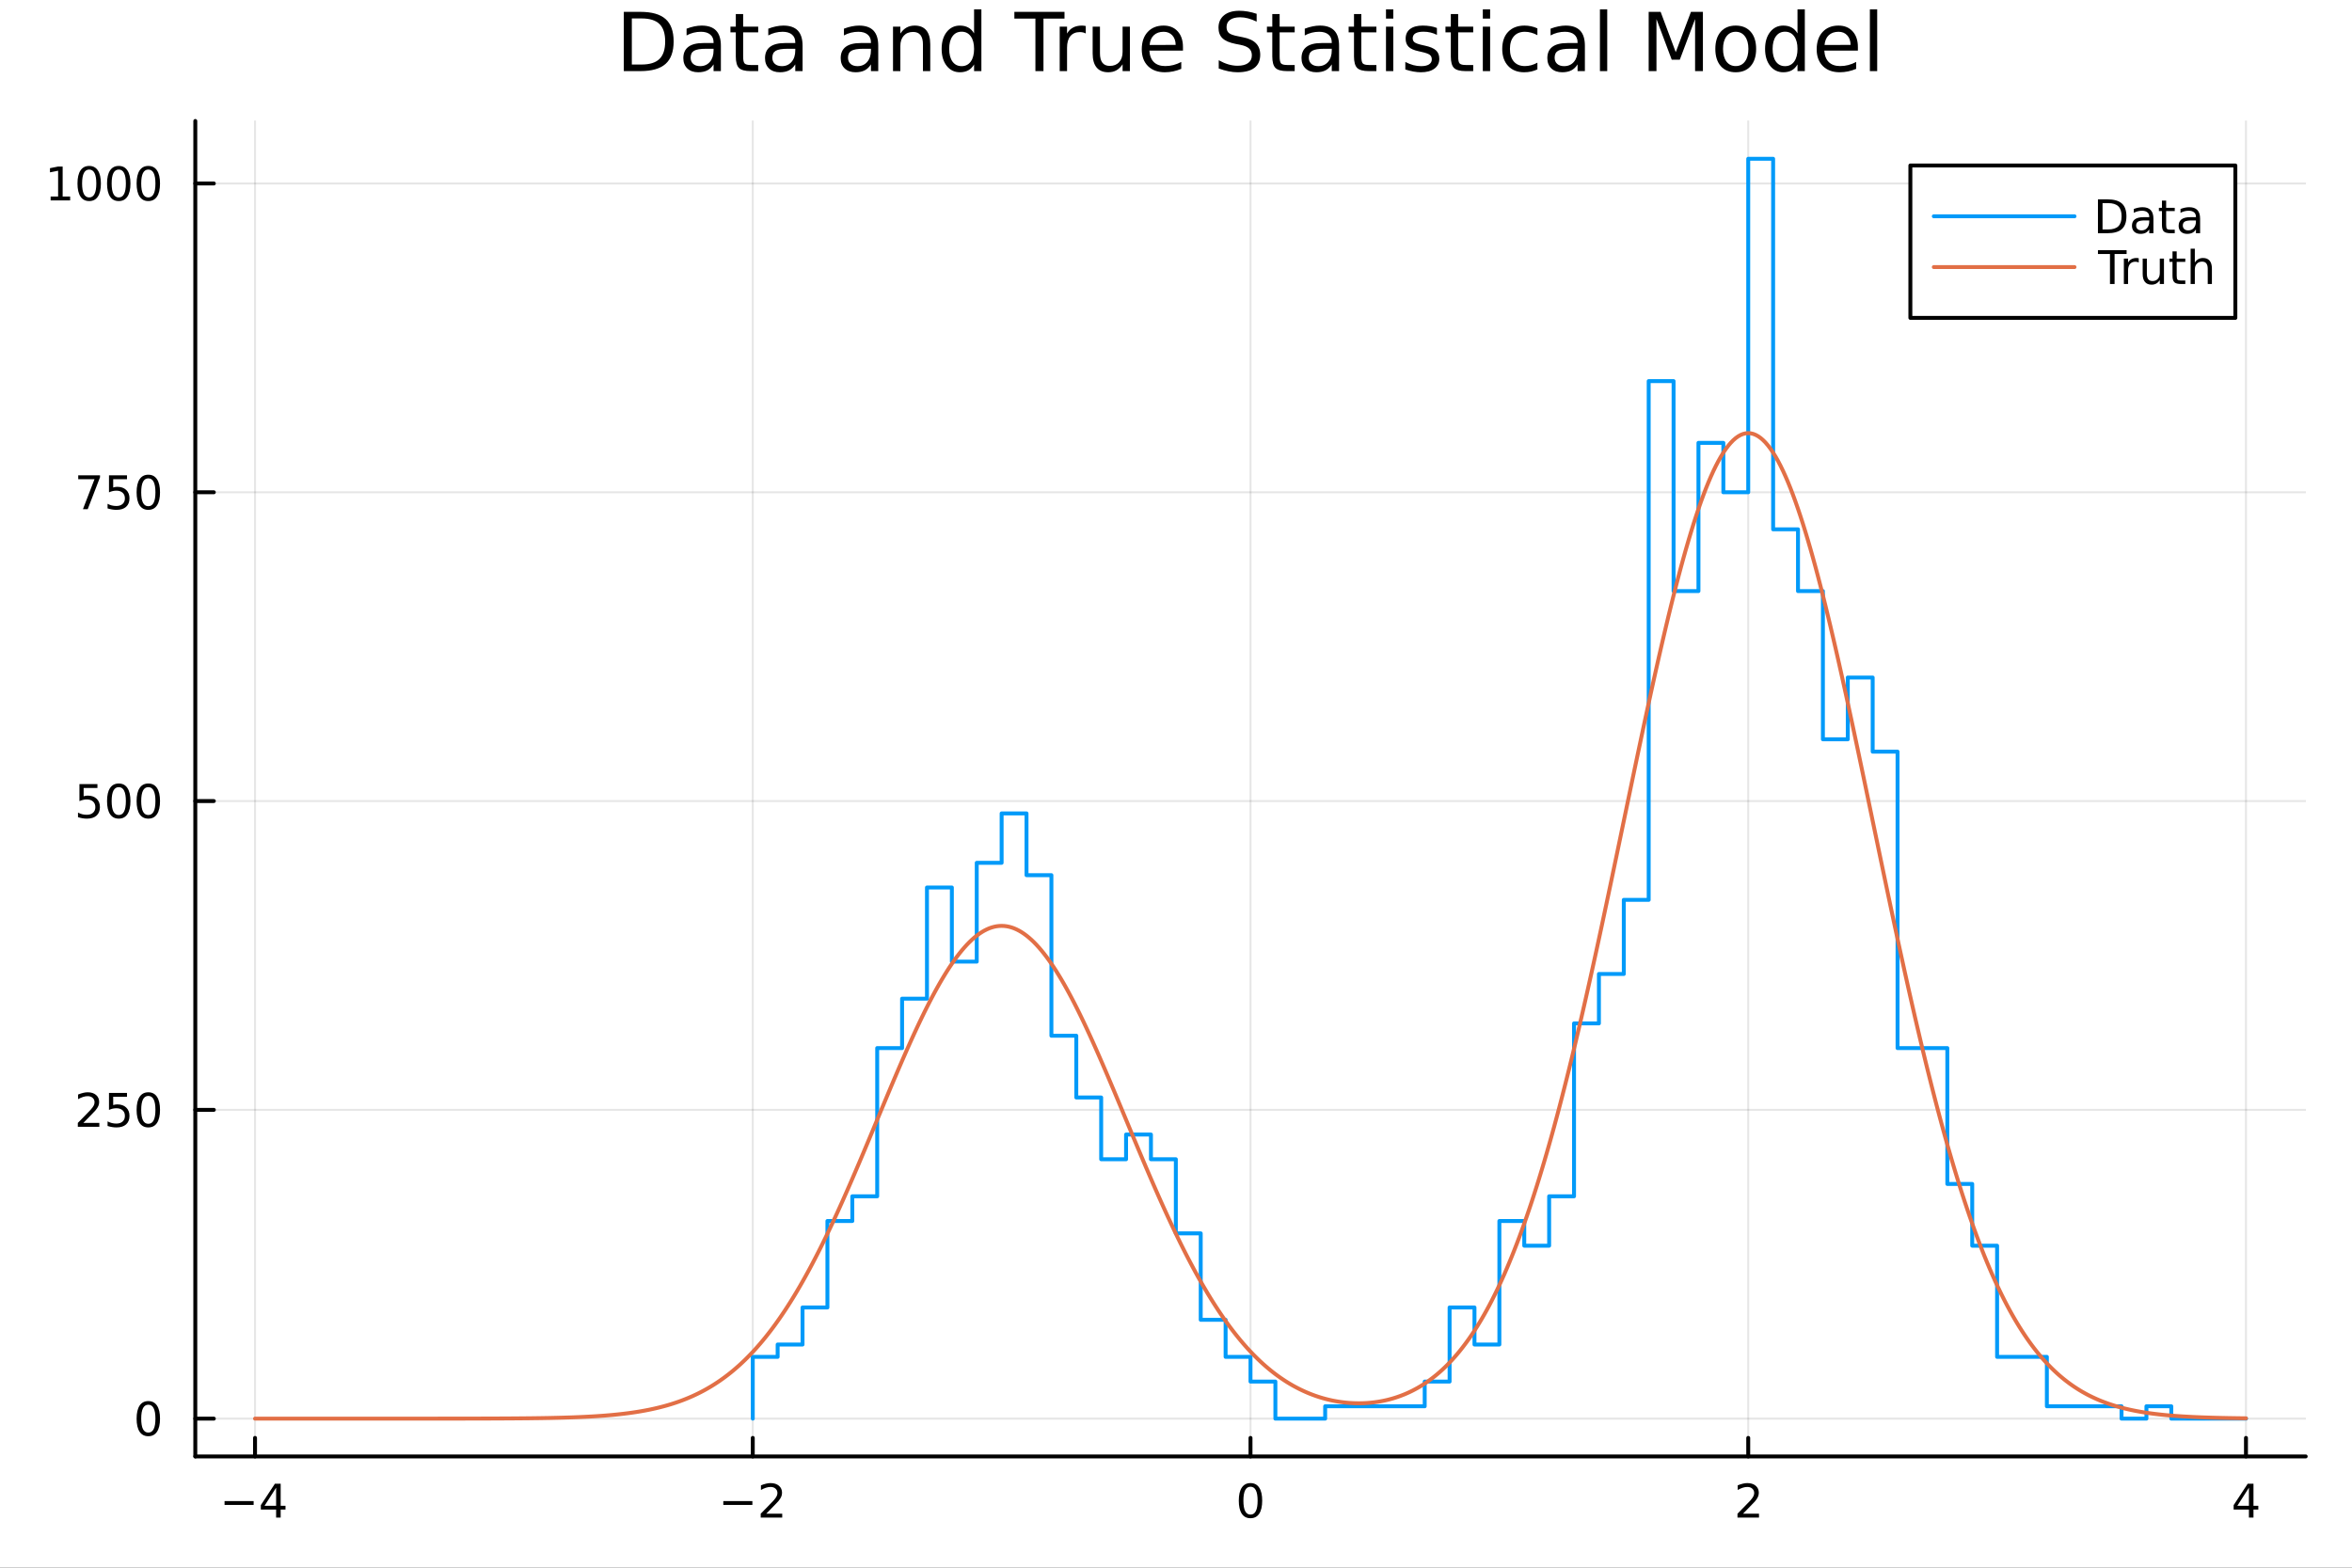 <?xml version="1.0" encoding="utf-8"?>
<svg xmlns="http://www.w3.org/2000/svg" xmlns:xlink="http://www.w3.org/1999/xlink" width="600" height="400" viewBox="0 0 2400 1600">
<rect x="0" y="0" width="2400" height="1600" fill="#333333" stroke="none"/>
<defs>
  <clipPath id="clip700">
    <rect x="0" y="0" width="2400" height="1600"/>
  </clipPath>
</defs>
<path clip-path="url(#clip700)" d="M0 1600 L2400 1600 L2400 0 L0 0  Z" fill="#ffffff" fill-rule="evenodd" fill-opacity="1"/>
<defs>
  <clipPath id="clip701">
    <rect x="480" y="0" width="1681" height="1600"/>
  </clipPath>
</defs>
<path clip-path="url(#clip700)" d="M199.283 1486.45 L2352.76 1486.45 L2352.76 123.472 L199.283 123.472  Z" fill="#ffffff" fill-rule="evenodd" fill-opacity="1"/>
<defs>
  <clipPath id="clip702">
    <rect x="199" y="123" width="2154" height="1364"/>
  </clipPath>
</defs>
<polyline clip-path="url(#clip702)" style="stroke:#000000; stroke-linecap:round; stroke-linejoin:round; stroke-width:2; stroke-opacity:0.1; fill:none" points="260.231,1486.45 260.231,123.472 "/>
<polyline clip-path="url(#clip702)" style="stroke:#000000; stroke-linecap:round; stroke-linejoin:round; stroke-width:2; stroke-opacity:0.1; fill:none" points="768.125,1486.45 768.125,123.472 "/>
<polyline clip-path="url(#clip702)" style="stroke:#000000; stroke-linecap:round; stroke-linejoin:round; stroke-width:2; stroke-opacity:0.1; fill:none" points="1276.02,1486.45 1276.02,123.472 "/>
<polyline clip-path="url(#clip702)" style="stroke:#000000; stroke-linecap:round; stroke-linejoin:round; stroke-width:2; stroke-opacity:0.1; fill:none" points="1783.91,1486.45 1783.91,123.472 "/>
<polyline clip-path="url(#clip702)" style="stroke:#000000; stroke-linecap:round; stroke-linejoin:round; stroke-width:2; stroke-opacity:0.1; fill:none" points="2291.81,1486.45 2291.81,123.472 "/>
<polyline clip-path="url(#clip700)" style="stroke:#000000; stroke-linecap:round; stroke-linejoin:round; stroke-width:4; stroke-opacity:1; fill:none" points="199.283,1486.45 2352.76,1486.45 "/>
<polyline clip-path="url(#clip700)" style="stroke:#000000; stroke-linecap:round; stroke-linejoin:round; stroke-width:4; stroke-opacity:1; fill:none" points="260.231,1486.45 260.231,1467.55 "/>
<polyline clip-path="url(#clip700)" style="stroke:#000000; stroke-linecap:round; stroke-linejoin:round; stroke-width:4; stroke-opacity:1; fill:none" points="768.125,1486.45 768.125,1467.55 "/>
<polyline clip-path="url(#clip700)" style="stroke:#000000; stroke-linecap:round; stroke-linejoin:round; stroke-width:4; stroke-opacity:1; fill:none" points="1276.02,1486.45 1276.02,1467.55 "/>
<polyline clip-path="url(#clip700)" style="stroke:#000000; stroke-linecap:round; stroke-linejoin:round; stroke-width:4; stroke-opacity:1; fill:none" points="1783.91,1486.45 1783.91,1467.55 "/>
<polyline clip-path="url(#clip700)" style="stroke:#000000; stroke-linecap:round; stroke-linejoin:round; stroke-width:4; stroke-opacity:1; fill:none" points="2291.81,1486.45 2291.81,1467.55 "/>
<path clip-path="url(#clip700)" d="M229.131 1532.02 L258.807 1532.02 L258.807 1535.95 L229.131 1535.95 L229.131 1532.02 Z" fill="#000000" fill-rule="nonzero" fill-opacity="1" /><path clip-path="url(#clip700)" d="M281.747 1518.36 L269.941 1536.81 L281.747 1536.81 L281.747 1518.36 M280.52 1514.29 L286.399 1514.29 L286.399 1536.81 L291.33 1536.81 L291.33 1540.7 L286.399 1540.7 L286.399 1548.85 L281.747 1548.85 L281.747 1540.7 L266.145 1540.7 L266.145 1536.19 L280.52 1514.29 Z" fill="#000000" fill-rule="nonzero" fill-opacity="1" /><path clip-path="url(#clip700)" d="M738.067 1532.02 L767.743 1532.02 L767.743 1535.95 L738.067 1535.95 L738.067 1532.02 Z" fill="#000000" fill-rule="nonzero" fill-opacity="1" /><path clip-path="url(#clip700)" d="M781.863 1544.91 L798.183 1544.91 L798.183 1548.85 L776.238 1548.85 L776.238 1544.91 Q778.9 1542.16 783.484 1537.53 Q788.09 1532.88 789.271 1531.53 Q791.516 1529.01 792.396 1527.27 Q793.299 1525.51 793.299 1523.82 Q793.299 1521.07 791.354 1519.33 Q789.433 1517.6 786.331 1517.6 Q784.132 1517.6 781.678 1518.36 Q779.248 1519.13 776.47 1520.68 L776.47 1515.95 Q779.294 1514.82 781.748 1514.24 Q784.201 1513.66 786.238 1513.66 Q791.609 1513.66 794.803 1516.35 Q797.998 1519.03 797.998 1523.52 Q797.998 1525.65 797.187 1527.57 Q796.4 1529.47 794.294 1532.07 Q793.715 1532.74 790.613 1535.95 Q787.512 1539.15 781.863 1544.91 Z" fill="#000000" fill-rule="nonzero" fill-opacity="1" /><path clip-path="url(#clip700)" d="M1276.02 1517.37 Q1272.41 1517.37 1270.58 1520.93 Q1268.77 1524.47 1268.77 1531.6 Q1268.77 1538.71 1270.58 1542.27 Q1272.41 1545.82 1276.02 1545.82 Q1279.65 1545.82 1281.46 1542.27 Q1283.29 1538.71 1283.29 1531.6 Q1283.29 1524.47 1281.46 1520.93 Q1279.65 1517.37 1276.02 1517.37 M1276.02 1513.66 Q1281.83 1513.66 1284.89 1518.27 Q1287.96 1522.85 1287.96 1531.6 Q1287.96 1540.33 1284.89 1544.94 Q1281.83 1549.52 1276.02 1549.52 Q1270.21 1549.52 1267.13 1544.94 Q1264.08 1540.33 1264.08 1531.6 Q1264.08 1522.85 1267.13 1518.27 Q1270.21 1513.66 1276.02 1513.66 Z" fill="#000000" fill-rule="nonzero" fill-opacity="1" /><path clip-path="url(#clip700)" d="M1778.57 1544.91 L1794.89 1544.91 L1794.89 1548.85 L1772.94 1548.85 L1772.94 1544.91 Q1775.6 1542.16 1780.19 1537.53 Q1784.79 1532.88 1785.97 1531.53 Q1788.22 1529.01 1789.1 1527.27 Q1790 1525.51 1790 1523.82 Q1790 1521.07 1788.06 1519.33 Q1786.14 1517.6 1783.03 1517.6 Q1780.84 1517.6 1778.38 1518.36 Q1775.95 1519.13 1773.17 1520.68 L1773.17 1515.95 Q1776 1514.82 1778.45 1514.24 Q1780.9 1513.66 1782.94 1513.66 Q1788.31 1513.66 1791.51 1516.35 Q1794.7 1519.03 1794.7 1523.52 Q1794.7 1525.65 1793.89 1527.57 Q1793.1 1529.47 1791 1532.07 Q1790.42 1532.74 1787.32 1535.95 Q1784.21 1539.15 1778.57 1544.91 Z" fill="#000000" fill-rule="nonzero" fill-opacity="1" /><path clip-path="url(#clip700)" d="M2294.82 1518.36 L2283.01 1536.81 L2294.82 1536.81 L2294.82 1518.36 M2293.59 1514.29 L2299.47 1514.29 L2299.47 1536.81 L2304.4 1536.81 L2304.4 1540.7 L2299.47 1540.7 L2299.47 1548.85 L2294.82 1548.85 L2294.82 1540.7 L2279.22 1540.7 L2279.22 1536.19 L2293.59 1514.29 Z" fill="#000000" fill-rule="nonzero" fill-opacity="1" /><polyline clip-path="url(#clip702)" style="stroke:#000000; stroke-linecap:round; stroke-linejoin:round; stroke-width:2; stroke-opacity:0.1; fill:none" points="199.283,1447.87 2352.76,1447.87 "/>
<polyline clip-path="url(#clip702)" style="stroke:#000000; stroke-linecap:round; stroke-linejoin:round; stroke-width:2; stroke-opacity:0.1; fill:none" points="199.283,1132.72 2352.76,1132.72 "/>
<polyline clip-path="url(#clip702)" style="stroke:#000000; stroke-linecap:round; stroke-linejoin:round; stroke-width:2; stroke-opacity:0.1; fill:none" points="199.283,817.566 2352.76,817.566 "/>
<polyline clip-path="url(#clip702)" style="stroke:#000000; stroke-linecap:round; stroke-linejoin:round; stroke-width:2; stroke-opacity:0.1; fill:none" points="199.283,502.413 2352.76,502.413 "/>
<polyline clip-path="url(#clip702)" style="stroke:#000000; stroke-linecap:round; stroke-linejoin:round; stroke-width:2; stroke-opacity:0.1; fill:none" points="199.283,187.259 2352.76,187.259 "/>
<polyline clip-path="url(#clip700)" style="stroke:#000000; stroke-linecap:round; stroke-linejoin:round; stroke-width:4; stroke-opacity:1; fill:none" points="199.283,1486.45 199.283,123.472 "/>
<polyline clip-path="url(#clip700)" style="stroke:#000000; stroke-linecap:round; stroke-linejoin:round; stroke-width:4; stroke-opacity:1; fill:none" points="199.283,1447.87 218.181,1447.87 "/>
<polyline clip-path="url(#clip700)" style="stroke:#000000; stroke-linecap:round; stroke-linejoin:round; stroke-width:4; stroke-opacity:1; fill:none" points="199.283,1132.72 218.181,1132.72 "/>
<polyline clip-path="url(#clip700)" style="stroke:#000000; stroke-linecap:round; stroke-linejoin:round; stroke-width:4; stroke-opacity:1; fill:none" points="199.283,817.566 218.181,817.566 "/>
<polyline clip-path="url(#clip700)" style="stroke:#000000; stroke-linecap:round; stroke-linejoin:round; stroke-width:4; stroke-opacity:1; fill:none" points="199.283,502.413 218.181,502.413 "/>
<polyline clip-path="url(#clip700)" style="stroke:#000000; stroke-linecap:round; stroke-linejoin:round; stroke-width:4; stroke-opacity:1; fill:none" points="199.283,187.259 218.181,187.259 "/>
<path clip-path="url(#clip700)" d="M151.339 1433.67 Q147.728 1433.67 145.899 1437.24 Q144.093 1440.78 144.093 1447.91 Q144.093 1455.01 145.899 1458.58 Q147.728 1462.12 151.339 1462.12 Q154.973 1462.12 156.779 1458.58 Q158.607 1455.01 158.607 1447.91 Q158.607 1440.78 156.779 1437.24 Q154.973 1433.67 151.339 1433.67 M151.339 1429.97 Q157.149 1429.97 160.205 1434.57 Q163.283 1439.16 163.283 1447.91 Q163.283 1456.63 160.205 1461.24 Q157.149 1465.82 151.339 1465.82 Q145.529 1465.82 142.45 1461.24 Q139.394 1456.63 139.394 1447.91 Q139.394 1439.16 142.45 1434.57 Q145.529 1429.97 151.339 1429.97 Z" fill="#000000" fill-rule="nonzero" fill-opacity="1" /><path clip-path="url(#clip700)" d="M85.043 1146.06 L101.362 1146.06 L101.362 1150 L79.418 1150 L79.418 1146.06 Q82.08 1143.31 86.663 1138.68 Q91.27 1134.03 92.45 1132.68 Q94.696 1130.16 95.575 1128.43 Q96.478 1126.67 96.478 1124.98 Q96.478 1122.22 94.534 1120.49 Q92.612 1118.75 89.51 1118.75 Q87.311 1118.75 84.858 1119.51 Q82.427 1120.28 79.649 1121.83 L79.649 1117.11 Q82.473 1115.97 84.927 1115.39 Q87.381 1114.81 89.418 1114.81 Q94.788 1114.81 97.983 1117.5 Q101.177 1120.18 101.177 1124.68 Q101.177 1126.81 100.367 1128.73 Q99.58 1130.62 97.473 1133.22 Q96.895 1133.89 93.793 1137.11 Q90.691 1140.3 85.043 1146.06 Z" fill="#000000" fill-rule="nonzero" fill-opacity="1" /><path clip-path="url(#clip700)" d="M111.223 1115.44 L129.58 1115.44 L129.58 1119.37 L115.506 1119.37 L115.506 1127.85 Q116.524 1127.5 117.543 1127.34 Q118.561 1127.15 119.58 1127.15 Q125.367 1127.15 128.746 1130.32 Q132.126 1133.5 132.126 1138.91 Q132.126 1144.49 128.654 1147.59 Q125.182 1150.67 118.862 1150.67 Q116.686 1150.67 114.418 1150.3 Q112.172 1149.93 109.765 1149.19 L109.765 1144.49 Q111.848 1145.62 114.07 1146.18 Q116.293 1146.74 118.77 1146.74 Q122.774 1146.74 125.112 1144.63 Q127.45 1142.52 127.45 1138.91 Q127.45 1135.3 125.112 1133.19 Q122.774 1131.09 118.77 1131.09 Q116.895 1131.09 115.02 1131.5 Q113.168 1131.92 111.223 1132.8 L111.223 1115.44 Z" fill="#000000" fill-rule="nonzero" fill-opacity="1" /><path clip-path="url(#clip700)" d="M151.339 1118.52 Q147.728 1118.52 145.899 1122.08 Q144.093 1125.62 144.093 1132.75 Q144.093 1139.86 145.899 1143.43 Q147.728 1146.97 151.339 1146.97 Q154.973 1146.97 156.779 1143.43 Q158.607 1139.86 158.607 1132.75 Q158.607 1125.62 156.779 1122.08 Q154.973 1118.52 151.339 1118.52 M151.339 1114.81 Q157.149 1114.81 160.205 1119.42 Q163.283 1124 163.283 1132.75 Q163.283 1141.48 160.205 1146.09 Q157.149 1150.67 151.339 1150.67 Q145.529 1150.67 142.45 1146.09 Q139.394 1141.48 139.394 1132.75 Q139.394 1124 142.45 1119.42 Q145.529 1114.81 151.339 1114.81 Z" fill="#000000" fill-rule="nonzero" fill-opacity="1" /><path clip-path="url(#clip700)" d="M81.061 800.286 L99.418 800.286 L99.418 804.221 L85.344 804.221 L85.344 812.693 Q86.362 812.346 87.381 812.184 Q88.399 811.999 89.418 811.999 Q95.205 811.999 98.585 815.17 Q101.964 818.342 101.964 823.758 Q101.964 829.337 98.492 832.439 Q95.02 835.517 88.7 835.517 Q86.524 835.517 84.256 835.147 Q82.01 834.777 79.603 834.036 L79.603 829.337 Q81.686 830.471 83.909 831.027 Q86.131 831.582 88.608 831.582 Q92.612 831.582 94.95 829.476 Q97.288 827.369 97.288 823.758 Q97.288 820.147 94.95 818.041 Q92.612 815.934 88.608 815.934 Q86.733 815.934 84.858 816.351 Q83.006 816.768 81.061 817.647 L81.061 800.286 Z" fill="#000000" fill-rule="nonzero" fill-opacity="1" /><path clip-path="url(#clip700)" d="M121.177 803.365 Q117.566 803.365 115.737 806.93 Q113.932 810.471 113.932 817.601 Q113.932 824.707 115.737 828.272 Q117.566 831.814 121.177 831.814 Q124.811 831.814 126.617 828.272 Q128.445 824.707 128.445 817.601 Q128.445 810.471 126.617 806.93 Q124.811 803.365 121.177 803.365 M121.177 799.661 Q126.987 799.661 130.043 804.268 Q133.121 808.851 133.121 817.601 Q133.121 826.328 130.043 830.934 Q126.987 835.517 121.177 835.517 Q115.367 835.517 112.288 830.934 Q109.233 826.328 109.233 817.601 Q109.233 808.851 112.288 804.268 Q115.367 799.661 121.177 799.661 Z" fill="#000000" fill-rule="nonzero" fill-opacity="1" /><path clip-path="url(#clip700)" d="M151.339 803.365 Q147.728 803.365 145.899 806.93 Q144.093 810.471 144.093 817.601 Q144.093 824.707 145.899 828.272 Q147.728 831.814 151.339 831.814 Q154.973 831.814 156.779 828.272 Q158.607 824.707 158.607 817.601 Q158.607 810.471 156.779 806.93 Q154.973 803.365 151.339 803.365 M151.339 799.661 Q157.149 799.661 160.205 804.268 Q163.283 808.851 163.283 817.601 Q163.283 826.328 160.205 830.934 Q157.149 835.517 151.339 835.517 Q145.529 835.517 142.45 830.934 Q139.394 826.328 139.394 817.601 Q139.394 808.851 142.45 804.268 Q145.529 799.661 151.339 799.661 Z" fill="#000000" fill-rule="nonzero" fill-opacity="1" /><path clip-path="url(#clip700)" d="M79.835 485.133 L102.057 485.133 L102.057 487.123 L89.51 519.693 L84.626 519.693 L96.432 489.068 L79.835 489.068 L79.835 485.133 Z" fill="#000000" fill-rule="nonzero" fill-opacity="1" /><path clip-path="url(#clip700)" d="M111.223 485.133 L129.58 485.133 L129.58 489.068 L115.506 489.068 L115.506 497.54 Q116.524 497.193 117.543 497.031 Q118.561 496.846 119.58 496.846 Q125.367 496.846 128.746 500.017 Q132.126 503.188 132.126 508.605 Q132.126 514.183 128.654 517.285 Q125.182 520.364 118.862 520.364 Q116.686 520.364 114.418 519.994 Q112.172 519.623 109.765 518.882 L109.765 514.183 Q111.848 515.318 114.07 515.873 Q116.293 516.429 118.77 516.429 Q122.774 516.429 125.112 514.322 Q127.45 512.216 127.45 508.605 Q127.45 504.994 125.112 502.887 Q122.774 500.781 118.77 500.781 Q116.895 500.781 115.02 501.197 Q113.168 501.614 111.223 502.494 L111.223 485.133 Z" fill="#000000" fill-rule="nonzero" fill-opacity="1" /><path clip-path="url(#clip700)" d="M151.339 488.211 Q147.728 488.211 145.899 491.776 Q144.093 495.318 144.093 502.447 Q144.093 509.554 145.899 513.119 Q147.728 516.66 151.339 516.66 Q154.973 516.66 156.779 513.119 Q158.607 509.554 158.607 502.447 Q158.607 495.318 156.779 491.776 Q154.973 488.211 151.339 488.211 M151.339 484.508 Q157.149 484.508 160.205 489.114 Q163.283 493.697 163.283 502.447 Q163.283 511.174 160.205 515.781 Q157.149 520.364 151.339 520.364 Q145.529 520.364 142.45 515.781 Q139.394 511.174 139.394 502.447 Q139.394 493.697 142.45 489.114 Q145.529 484.508 151.339 484.508 Z" fill="#000000" fill-rule="nonzero" fill-opacity="1" /><path clip-path="url(#clip700)" d="M51.663 200.604 L59.302 200.604 L59.302 174.238 L50.992 175.905 L50.992 171.646 L59.256 169.979 L63.932 169.979 L63.932 200.604 L71.571 200.604 L71.571 204.539 L51.663 204.539 L51.663 200.604 Z" fill="#000000" fill-rule="nonzero" fill-opacity="1" /><path clip-path="url(#clip700)" d="M91.015 173.058 Q87.404 173.058 85.575 176.623 Q83.77 180.164 83.77 187.294 Q83.77 194.4 85.575 197.965 Q87.404 201.507 91.015 201.507 Q94.649 201.507 96.455 197.965 Q98.284 194.4 98.284 187.294 Q98.284 180.164 96.455 176.623 Q94.649 173.058 91.015 173.058 M91.015 169.354 Q96.825 169.354 99.881 173.961 Q102.959 178.544 102.959 187.294 Q102.959 196.021 99.881 200.627 Q96.825 205.21 91.015 205.21 Q85.205 205.21 82.126 200.627 Q79.071 196.021 79.071 187.294 Q79.071 178.544 82.126 173.961 Q85.205 169.354 91.015 169.354 Z" fill="#000000" fill-rule="nonzero" fill-opacity="1" /><path clip-path="url(#clip700)" d="M121.177 173.058 Q117.566 173.058 115.737 176.623 Q113.932 180.164 113.932 187.294 Q113.932 194.4 115.737 197.965 Q117.566 201.507 121.177 201.507 Q124.811 201.507 126.617 197.965 Q128.445 194.4 128.445 187.294 Q128.445 180.164 126.617 176.623 Q124.811 173.058 121.177 173.058 M121.177 169.354 Q126.987 169.354 130.043 173.961 Q133.121 178.544 133.121 187.294 Q133.121 196.021 130.043 200.627 Q126.987 205.21 121.177 205.21 Q115.367 205.21 112.288 200.627 Q109.233 196.021 109.233 187.294 Q109.233 178.544 112.288 173.961 Q115.367 169.354 121.177 169.354 Z" fill="#000000" fill-rule="nonzero" fill-opacity="1" /><path clip-path="url(#clip700)" d="M151.339 173.058 Q147.728 173.058 145.899 176.623 Q144.093 180.164 144.093 187.294 Q144.093 194.4 145.899 197.965 Q147.728 201.507 151.339 201.507 Q154.973 201.507 156.779 197.965 Q158.607 194.4 158.607 187.294 Q158.607 180.164 156.779 176.623 Q154.973 173.058 151.339 173.058 M151.339 169.354 Q157.149 169.354 160.205 173.961 Q163.283 178.544 163.283 187.294 Q163.283 196.021 160.205 200.627 Q157.149 205.21 151.339 205.21 Q145.529 205.21 142.45 200.627 Q139.394 196.021 139.394 187.294 Q139.394 178.544 142.45 173.961 Q145.529 169.354 151.339 169.354 Z" fill="#000000" fill-rule="nonzero" fill-opacity="1" /><path clip-path="url(#clip700)" d="M644.727 18.82 L644.727 65.852 L654.611 65.852 Q667.128 65.852 672.921 60.18 Q678.754 54.509 678.754 42.275 Q678.754 30.122 672.921 24.492 Q667.128 18.82 654.611 18.82 L644.727 18.82 M636.544 12.096 L653.355 12.096 Q670.936 12.096 679.159 19.428 Q687.383 26.72 687.383 42.275 Q687.383 57.912 679.119 65.244 Q670.855 72.576 653.355 72.576 L636.544 72.576 L636.544 12.096 Z" fill="#000000" fill-rule="nonzero" fill-opacity="1" /><path clip-path="url(#clip700)" d="M720.722 49.769 Q711.688 49.769 708.204 51.835 Q704.721 53.901 704.721 58.884 Q704.721 62.854 707.313 65.203 Q709.946 67.512 714.443 67.512 Q720.641 67.512 724.367 63.137 Q728.135 58.722 728.135 51.43 L728.135 49.769 L720.722 49.769 M735.588 46.691 L735.588 72.576 L728.135 72.576 L728.135 65.689 Q725.583 69.821 721.775 71.806 Q717.967 73.751 712.458 73.751 Q705.49 73.751 701.358 69.862 Q697.267 65.933 697.267 59.37 Q697.267 51.714 702.371 47.825 Q707.516 43.936 717.683 43.936 L728.135 43.936 L728.135 43.207 Q728.135 38.062 724.732 35.267 Q721.37 32.431 715.253 32.431 Q711.364 32.431 707.678 33.363 Q703.991 34.295 700.589 36.158 L700.589 29.272 Q704.68 27.692 708.528 26.922 Q712.377 26.112 716.023 26.112 Q725.866 26.112 730.727 31.216 Q735.588 36.32 735.588 46.691 Z" fill="#000000" fill-rule="nonzero" fill-opacity="1" /><path clip-path="url(#clip700)" d="M758.314 14.324 L758.314 27.206 L773.667 27.206 L773.667 32.999 L758.314 32.999 L758.314 57.628 Q758.314 63.178 759.813 64.758 Q761.352 66.338 766.011 66.338 L773.667 66.338 L773.667 72.576 L766.011 72.576 Q757.382 72.576 754.101 69.376 Q750.82 66.135 750.82 57.628 L750.82 32.999 L745.351 32.999 L745.351 27.206 L750.82 27.206 L750.82 14.324 L758.314 14.324 Z" fill="#000000" fill-rule="nonzero" fill-opacity="1" /><path clip-path="url(#clip700)" d="M804.089 49.769 Q795.056 49.769 791.572 51.835 Q788.088 53.901 788.088 58.884 Q788.088 62.854 790.681 65.203 Q793.314 67.512 797.81 67.512 Q804.008 67.512 807.735 63.137 Q811.502 58.722 811.502 51.43 L811.502 49.769 L804.089 49.769 M818.956 46.691 L818.956 72.576 L811.502 72.576 L811.502 65.689 Q808.95 69.821 805.142 71.806 Q801.335 73.751 795.825 73.751 Q788.858 73.751 784.726 69.862 Q780.634 65.933 780.634 59.37 Q780.634 51.714 785.739 47.825 Q790.883 43.936 801.051 43.936 L811.502 43.936 L811.502 43.207 Q811.502 38.062 808.1 35.267 Q804.737 32.431 798.62 32.431 Q794.732 32.431 791.045 33.363 Q787.359 34.295 783.956 36.158 L783.956 29.272 Q788.048 27.692 791.896 26.922 Q795.744 26.112 799.39 26.112 Q809.234 26.112 814.095 31.216 Q818.956 36.32 818.956 46.691 Z" fill="#000000" fill-rule="nonzero" fill-opacity="1" /><path clip-path="url(#clip700)" d="M881.299 49.769 Q872.266 49.769 868.782 51.835 Q865.298 53.901 865.298 58.884 Q865.298 62.854 867.891 65.203 Q870.524 67.512 875.021 67.512 Q881.218 67.512 884.945 63.137 Q888.713 58.722 888.713 51.43 L888.713 49.769 L881.299 49.769 M896.166 46.691 L896.166 72.576 L888.713 72.576 L888.713 65.689 Q886.161 69.821 882.353 71.806 Q878.545 73.751 873.036 73.751 Q866.068 73.751 861.936 69.862 Q857.845 65.933 857.845 59.37 Q857.845 51.714 862.949 47.825 Q868.093 43.936 878.261 43.936 L888.713 43.936 L888.713 43.207 Q888.713 38.062 885.31 35.267 Q881.948 32.431 875.831 32.431 Q871.942 32.431 868.256 33.363 Q864.569 34.295 861.166 36.158 L861.166 29.272 Q865.258 27.692 869.106 26.922 Q872.955 26.112 876.6 26.112 Q886.444 26.112 891.305 31.216 Q896.166 36.32 896.166 46.691 Z" fill="#000000" fill-rule="nonzero" fill-opacity="1" /><path clip-path="url(#clip700)" d="M949.233 45.192 L949.233 72.576 L941.779 72.576 L941.779 45.435 Q941.779 38.994 939.268 35.794 Q936.756 32.594 931.733 32.594 Q925.697 32.594 922.214 36.442 Q918.73 40.29 918.73 46.934 L918.73 72.576 L911.236 72.576 L911.236 27.206 L918.73 27.206 L918.73 34.254 Q921.403 30.163 925.009 28.138 Q928.655 26.112 933.394 26.112 Q941.212 26.112 945.223 30.973 Q949.233 35.794 949.233 45.192 Z" fill="#000000" fill-rule="nonzero" fill-opacity="1" /><path clip-path="url(#clip700)" d="M993.955 34.092 L993.955 9.544 L1001.41 9.544 L1001.41 72.576 L993.955 72.576 L993.955 65.77 Q991.606 69.821 988 71.806 Q984.435 73.751 979.412 73.751 Q971.189 73.751 966.004 67.188 Q960.859 60.626 960.859 49.931 Q960.859 39.237 966.004 32.675 Q971.189 26.112 979.412 26.112 Q984.435 26.112 988 28.097 Q991.606 30.041 993.955 34.092 M968.556 49.931 Q968.556 58.155 971.918 62.854 Q975.321 67.512 981.235 67.512 Q987.15 67.512 990.552 62.854 Q993.955 58.155 993.955 49.931 Q993.955 41.708 990.552 37.05 Q987.15 32.35 981.235 32.35 Q975.321 32.35 971.918 37.05 Q968.556 41.708 968.556 49.931 Z" fill="#000000" fill-rule="nonzero" fill-opacity="1" /><path clip-path="url(#clip700)" d="M1035.07 12.096 L1086.23 12.096 L1086.23 18.983 L1064.76 18.983 L1064.76 72.576 L1056.54 72.576 L1056.54 18.983 L1035.07 18.983 L1035.07 12.096 Z" fill="#000000" fill-rule="nonzero" fill-opacity="1" /><path clip-path="url(#clip700)" d="M1107.91 34.173 Q1106.65 33.444 1105.15 33.12 Q1103.69 32.756 1101.91 32.756 Q1095.59 32.756 1092.19 36.888 Q1088.83 40.979 1088.83 48.676 L1088.83 72.576 L1081.33 72.576 L1081.33 27.206 L1088.83 27.206 L1088.83 34.254 Q1091.18 30.122 1094.94 28.138 Q1098.71 26.112 1104.1 26.112 Q1104.87 26.112 1105.8 26.234 Q1106.73 26.315 1107.87 26.517 L1107.91 34.173 Z" fill="#000000" fill-rule="nonzero" fill-opacity="1" /><path clip-path="url(#clip700)" d="M1114.96 54.671 L1114.96 27.206 L1122.41 27.206 L1122.41 54.387 Q1122.41 60.828 1124.92 64.069 Q1127.43 67.269 1132.46 67.269 Q1138.49 67.269 1141.98 63.421 Q1145.5 59.573 1145.5 52.929 L1145.5 27.206 L1152.95 27.206 L1152.95 72.576 L1145.5 72.576 L1145.5 65.608 Q1142.79 69.74 1139.18 71.766 Q1135.62 73.751 1130.88 73.751 Q1123.06 73.751 1119.01 68.89 Q1114.96 64.029 1114.96 54.671 M1133.71 26.112 L1133.71 26.112 Z" fill="#000000" fill-rule="nonzero" fill-opacity="1" /><path clip-path="url(#clip700)" d="M1207.11 48.028 L1207.11 51.673 L1172.84 51.673 Q1173.33 59.37 1177.46 63.421 Q1181.63 67.431 1189.05 67.431 Q1193.34 67.431 1197.35 66.378 Q1201.4 65.325 1205.37 63.218 L1205.37 70.267 Q1201.36 71.968 1197.15 72.86 Q1192.94 73.751 1188.6 73.751 Q1177.74 73.751 1171.38 67.431 Q1165.07 61.112 1165.07 50.337 Q1165.07 39.197 1171.06 32.675 Q1177.1 26.112 1187.3 26.112 Q1196.46 26.112 1201.77 32.026 Q1207.11 37.9 1207.11 48.028 M1199.66 45.84 Q1199.58 39.723 1196.22 36.077 Q1192.89 32.431 1187.39 32.431 Q1181.15 32.431 1177.38 35.956 Q1173.65 39.48 1173.09 45.88 L1199.66 45.84 Z" fill="#000000" fill-rule="nonzero" fill-opacity="1" /><path clip-path="url(#clip700)" d="M1282.3 14.081 L1282.3 22.061 Q1277.64 19.833 1273.51 18.739 Q1269.38 17.646 1265.53 17.646 Q1258.84 17.646 1255.2 20.238 Q1251.59 22.831 1251.59 27.611 Q1251.59 31.621 1253.98 33.687 Q1256.41 35.713 1263.14 36.969 L1268.08 37.981 Q1277.23 39.723 1281.57 44.139 Q1285.94 48.514 1285.94 55.886 Q1285.94 64.677 1280.03 69.214 Q1274.16 73.751 1262.77 73.751 Q1258.48 73.751 1253.62 72.778 Q1248.8 71.806 1243.61 69.902 L1243.61 61.477 Q1248.59 64.272 1253.37 65.689 Q1258.16 67.107 1262.77 67.107 Q1269.78 67.107 1273.59 64.353 Q1277.4 61.598 1277.4 56.494 Q1277.4 52.038 1274.64 49.526 Q1271.93 47.015 1265.69 45.759 L1260.71 44.787 Q1251.55 42.964 1247.46 39.075 Q1243.37 35.186 1243.37 28.259 Q1243.37 20.238 1249 15.62 Q1254.67 11.002 1264.6 11.002 Q1268.85 11.002 1273.26 11.772 Q1277.68 12.542 1282.3 14.081 Z" fill="#000000" fill-rule="nonzero" fill-opacity="1" /><path clip-path="url(#clip700)" d="M1305.75 14.324 L1305.75 27.206 L1321.11 27.206 L1321.11 32.999 L1305.75 32.999 L1305.75 57.628 Q1305.75 63.178 1307.25 64.758 Q1308.79 66.338 1313.45 66.338 L1321.11 66.338 L1321.11 72.576 L1313.45 72.576 Q1304.82 72.576 1301.54 69.376 Q1298.26 66.135 1298.26 57.628 L1298.26 32.999 L1292.79 32.999 L1292.79 27.206 L1298.26 27.206 L1298.26 14.324 L1305.75 14.324 Z" fill="#000000" fill-rule="nonzero" fill-opacity="1" /><path clip-path="url(#clip700)" d="M1351.53 49.769 Q1342.49 49.769 1339.01 51.835 Q1335.53 53.901 1335.53 58.884 Q1335.53 62.854 1338.12 65.203 Q1340.75 67.512 1345.25 67.512 Q1351.45 67.512 1355.17 63.137 Q1358.94 58.722 1358.94 51.43 L1358.94 49.769 L1351.53 49.769 M1366.4 46.691 L1366.4 72.576 L1358.94 72.576 L1358.94 65.689 Q1356.39 69.821 1352.58 71.806 Q1348.77 73.751 1343.26 73.751 Q1336.3 73.751 1332.17 69.862 Q1328.07 65.933 1328.07 59.37 Q1328.07 51.714 1333.18 47.825 Q1338.32 43.936 1348.49 43.936 L1358.94 43.936 L1358.94 43.207 Q1358.94 38.062 1355.54 35.267 Q1352.18 32.431 1346.06 32.431 Q1342.17 32.431 1338.48 33.363 Q1334.8 34.295 1331.4 36.158 L1331.4 29.272 Q1335.49 27.692 1339.34 26.922 Q1343.18 26.112 1346.83 26.112 Q1356.67 26.112 1361.53 31.216 Q1366.4 36.32 1366.4 46.691 Z" fill="#000000" fill-rule="nonzero" fill-opacity="1" /><path clip-path="url(#clip700)" d="M1389.12 14.324 L1389.12 27.206 L1404.47 27.206 L1404.47 32.999 L1389.12 32.999 L1389.12 57.628 Q1389.12 63.178 1390.62 64.758 Q1392.16 66.338 1396.82 66.338 L1404.47 66.338 L1404.47 72.576 L1396.82 72.576 Q1388.19 72.576 1384.91 69.376 Q1381.63 66.135 1381.63 57.628 L1381.63 32.999 L1376.16 32.999 L1376.16 27.206 L1381.63 27.206 L1381.63 14.324 L1389.12 14.324 Z" fill="#000000" fill-rule="nonzero" fill-opacity="1" /><path clip-path="url(#clip700)" d="M1414.28 27.206 L1421.73 27.206 L1421.73 72.576 L1414.28 72.576 L1414.28 27.206 M1414.28 9.544 L1421.73 9.544 L1421.73 18.983 L1414.28 18.983 L1414.28 9.544 Z" fill="#000000" fill-rule="nonzero" fill-opacity="1" /><path clip-path="url(#clip700)" d="M1466.25 28.543 L1466.25 35.591 Q1463.09 33.971 1459.69 33.161 Q1456.28 32.35 1452.64 32.35 Q1447.09 32.35 1444.29 34.052 Q1441.54 35.753 1441.54 39.156 Q1441.54 41.749 1443.52 43.248 Q1445.51 44.706 1451.5 46.043 L1454.06 46.61 Q1462 48.311 1465.32 51.43 Q1468.68 54.509 1468.68 60.059 Q1468.68 66.378 1463.66 70.064 Q1458.67 73.751 1449.92 73.751 Q1446.28 73.751 1442.31 73.022 Q1438.38 72.333 1434 70.915 L1434 63.218 Q1438.14 65.365 1442.15 66.459 Q1446.16 67.512 1450.09 67.512 Q1455.35 67.512 1458.19 65.73 Q1461.02 63.907 1461.02 60.626 Q1461.02 57.588 1458.96 55.967 Q1456.93 54.347 1450.01 52.848 L1447.41 52.24 Q1440.49 50.782 1437.41 47.785 Q1434.33 44.746 1434.33 39.48 Q1434.33 33.08 1438.87 29.596 Q1443.4 26.112 1451.75 26.112 Q1455.88 26.112 1459.53 26.72 Q1463.17 27.327 1466.25 28.543 Z" fill="#000000" fill-rule="nonzero" fill-opacity="1" /><path clip-path="url(#clip700)" d="M1487.92 14.324 L1487.92 27.206 L1503.28 27.206 L1503.28 32.999 L1487.92 32.999 L1487.92 57.628 Q1487.92 63.178 1489.42 64.758 Q1490.96 66.338 1495.62 66.338 L1503.28 66.338 L1503.28 72.576 L1495.62 72.576 Q1486.99 72.576 1483.71 69.376 Q1480.43 66.135 1480.43 57.628 L1480.43 32.999 L1474.96 32.999 L1474.96 27.206 L1480.43 27.206 L1480.43 14.324 L1487.92 14.324 Z" fill="#000000" fill-rule="nonzero" fill-opacity="1" /><path clip-path="url(#clip700)" d="M1513.08 27.206 L1520.53 27.206 L1520.53 72.576 L1513.08 72.576 L1513.08 27.206 M1513.08 9.544 L1520.53 9.544 L1520.53 18.983 L1513.08 18.983 L1513.08 9.544 Z" fill="#000000" fill-rule="nonzero" fill-opacity="1" /><path clip-path="url(#clip700)" d="M1568.78 28.948 L1568.78 35.915 Q1565.62 34.173 1562.42 33.323 Q1559.26 32.431 1556.02 32.431 Q1548.77 32.431 1544.76 37.05 Q1540.75 41.627 1540.75 49.931 Q1540.75 58.236 1544.76 62.854 Q1548.77 67.431 1556.02 67.431 Q1559.26 67.431 1562.42 66.581 Q1565.62 65.689 1568.78 63.948 L1568.78 70.834 Q1565.66 72.292 1562.3 73.022 Q1558.98 73.751 1555.21 73.751 Q1544.96 73.751 1538.92 67.31 Q1532.89 60.869 1532.89 49.931 Q1532.89 38.832 1538.96 32.472 Q1545.08 26.112 1555.69 26.112 Q1559.14 26.112 1562.42 26.841 Q1565.7 27.53 1568.78 28.948 Z" fill="#000000" fill-rule="nonzero" fill-opacity="1" /><path clip-path="url(#clip700)" d="M1602.36 49.769 Q1593.33 49.769 1589.84 51.835 Q1586.36 53.901 1586.36 58.884 Q1586.36 62.854 1588.95 65.203 Q1591.58 67.512 1596.08 67.512 Q1602.28 67.512 1606.01 63.137 Q1609.77 58.722 1609.77 51.43 L1609.77 49.769 L1602.36 49.769 M1617.23 46.691 L1617.23 72.576 L1609.77 72.576 L1609.77 65.689 Q1607.22 69.821 1603.41 71.806 Q1599.61 73.751 1594.1 73.751 Q1587.13 73.751 1583 69.862 Q1578.91 65.933 1578.91 59.37 Q1578.91 51.714 1584.01 47.825 Q1589.15 43.936 1599.32 43.936 L1609.77 43.936 L1609.77 43.207 Q1609.77 38.062 1606.37 35.267 Q1603.01 32.431 1596.89 32.431 Q1593 32.431 1589.32 33.363 Q1585.63 34.295 1582.23 36.158 L1582.23 29.272 Q1586.32 27.692 1590.17 26.922 Q1594.02 26.112 1597.66 26.112 Q1607.51 26.112 1612.37 31.216 Q1617.23 36.32 1617.23 46.691 Z" fill="#000000" fill-rule="nonzero" fill-opacity="1" /><path clip-path="url(#clip700)" d="M1632.58 9.544 L1640.03 9.544 L1640.03 72.576 L1632.58 72.576 L1632.58 9.544 Z" fill="#000000" fill-rule="nonzero" fill-opacity="1" /><path clip-path="url(#clip700)" d="M1682.33 12.096 L1694.52 12.096 L1709.95 53.253 L1725.47 12.096 L1737.66 12.096 L1737.66 72.576 L1729.68 72.576 L1729.68 19.469 L1714.08 60.95 L1705.86 60.95 L1690.27 19.469 L1690.27 72.576 L1682.33 72.576 L1682.33 12.096 Z" fill="#000000" fill-rule="nonzero" fill-opacity="1" /><path clip-path="url(#clip700)" d="M1771.16 32.431 Q1765.17 32.431 1761.68 37.131 Q1758.2 41.789 1758.2 49.931 Q1758.2 58.074 1761.64 62.773 Q1765.13 67.431 1771.16 67.431 Q1777.12 67.431 1780.6 62.732 Q1784.08 58.033 1784.08 49.931 Q1784.08 41.87 1780.6 37.171 Q1777.12 32.431 1771.16 32.431 M1771.16 26.112 Q1780.88 26.112 1786.43 32.431 Q1791.98 38.751 1791.98 49.931 Q1791.98 61.071 1786.43 67.431 Q1780.88 73.751 1771.16 73.751 Q1761.4 73.751 1755.85 67.431 Q1750.34 61.071 1750.34 49.931 Q1750.34 38.751 1755.85 32.431 Q1761.4 26.112 1771.16 26.112 Z" fill="#000000" fill-rule="nonzero" fill-opacity="1" /><path clip-path="url(#clip700)" d="M1834.19 34.092 L1834.19 9.544 L1841.65 9.544 L1841.65 72.576 L1834.19 72.576 L1834.19 65.77 Q1831.84 69.821 1828.24 71.806 Q1824.67 73.751 1819.65 73.751 Q1811.43 73.751 1806.24 67.188 Q1801.1 60.626 1801.1 49.931 Q1801.1 39.237 1806.24 32.675 Q1811.43 26.112 1819.65 26.112 Q1824.67 26.112 1828.24 28.097 Q1831.84 30.041 1834.19 34.092 M1808.79 49.931 Q1808.79 58.155 1812.16 62.854 Q1815.56 67.512 1821.47 67.512 Q1827.39 67.512 1830.79 62.854 Q1834.19 58.155 1834.19 49.931 Q1834.19 41.708 1830.79 37.05 Q1827.39 32.35 1821.47 32.35 Q1815.56 32.35 1812.16 37.05 Q1808.79 41.708 1808.79 49.931 Z" fill="#000000" fill-rule="nonzero" fill-opacity="1" /><path clip-path="url(#clip700)" d="M1895.81 48.028 L1895.81 51.673 L1861.54 51.673 Q1862.02 59.37 1866.16 63.421 Q1870.33 67.431 1877.74 67.431 Q1882.03 67.431 1886.05 66.378 Q1890.1 65.325 1894.07 63.218 L1894.07 70.267 Q1890.06 71.968 1885.84 72.86 Q1881.63 73.751 1877.3 73.751 Q1866.44 73.751 1860.08 67.431 Q1853.76 61.112 1853.76 50.337 Q1853.76 39.197 1859.75 32.675 Q1865.79 26.112 1876 26.112 Q1885.15 26.112 1890.46 32.026 Q1895.81 37.9 1895.81 48.028 M1888.35 45.84 Q1888.27 39.723 1884.91 36.077 Q1881.59 32.431 1876.08 32.431 Q1869.84 32.431 1866.07 35.956 Q1862.35 39.48 1861.78 45.88 L1888.35 45.84 Z" fill="#000000" fill-rule="nonzero" fill-opacity="1" /><path clip-path="url(#clip700)" d="M1908.04 9.544 L1915.5 9.544 L1915.5 72.576 L1908.04 72.576 L1908.04 9.544 Z" fill="#000000" fill-rule="nonzero" fill-opacity="1" /><polyline clip-path="url(#clip702)" style="stroke:#009af9; stroke-linecap:round; stroke-linejoin:round; stroke-width:4; stroke-opacity:1; fill:none" points="768.125,1447.87 768.125,1384.84 793.52,1384.84 793.52,1372.24 818.914,1372.24 818.914,1334.42 844.309,1334.42 844.309,1246.17 869.704,1246.17 869.704,1220.96 895.099,1220.96 895.099,1069.69 920.493,1069.69 920.493,1019.26 945.888,1019.26 945.888,905.809 971.283,905.809 971.283,981.446 996.678,981.446 996.678,880.597 1022.07,880.597 1022.07,830.172 1047.47,830.172 1047.47,893.203 1072.86,893.203 1072.86,1057.08 1098.26,1057.08 1098.26,1120.11 1123.65,1120.11 1123.65,1183.14 1149.05,1183.14 1149.05,1157.93 1174.44,1157.93 1174.44,1183.14 1199.84,1183.14 1199.84,1258.78 1225.23,1258.78 1225.23,1347.02 1250.62,1347.02 1250.62,1384.84 1276.02,1384.84 1276.02,1410.05 1301.41,1410.05 1301.41,1447.87 1326.81,1447.87 1352.2,1447.87 1352.2,1435.27 1377.6,1435.27 1402.99,1435.27 1428.39,1435.27 1453.78,1435.27 1453.78,1410.05 1479.18,1410.05 1479.18,1334.42 1504.57,1334.42 1504.57,1372.24 1529.97,1372.24 1529.97,1246.17 1555.36,1246.17 1555.36,1271.39 1580.76,1271.39 1580.76,1220.96 1606.15,1220.96 1606.15,1044.48 1631.55,1044.48 1631.55,994.052 1656.94,994.052 1656.94,918.415 1682.34,918.415 1682.34,388.957 1707.73,388.957 1707.73,603.262 1733.12,603.262 1733.12,451.988 1758.52,451.988 1758.52,502.413 1783.91,502.413 1783.91,162.047 1809.31,162.047 1809.31,540.231 1834.7,540.231 1834.7,603.262 1860.1,603.262 1860.1,754.535 1885.49,754.535 1885.49,691.505 1910.89,691.505 1910.89,767.142 1936.28,767.142 1936.28,1069.69 1961.68,1069.69 1987.07,1069.69 1987.07,1208.36 2012.47,1208.36 2012.47,1271.39 2037.86,1271.39 2037.86,1384.84 2063.26,1384.84 2088.65,1384.84 2088.65,1435.27 2114.05,1435.27 2139.44,1435.27 2164.83,1435.27 2164.83,1447.87 2190.23,1447.87 2190.23,1435.27 2215.62,1435.27 2215.62,1447.87 2241.02,1447.87 2266.41,1447.87 2291.81,1447.87 "/>
<polyline clip-path="url(#clip702)" style="stroke:#e26f46; stroke-linecap:round; stroke-linejoin:round; stroke-width:4; stroke-opacity:1; fill:none" points="260.231,1447.87 262.77,1447.87 265.309,1447.87 267.849,1447.87 270.388,1447.87 272.928,1447.87 275.467,1447.87 278.007,1447.87 280.546,1447.87 283.086,1447.87 285.625,1447.87 288.165,1447.87 290.704,1447.87 293.244,1447.87 295.783,1447.87 298.323,1447.87 300.862,1447.87 303.402,1447.87 305.941,1447.87 308.481,1447.87 311.02,1447.87 313.559,1447.87 316.099,1447.87 318.638,1447.87 321.178,1447.87 323.717,1447.87 326.257,1447.87 328.796,1447.87 331.336,1447.87 333.875,1447.87 336.415,1447.87 338.954,1447.87 341.494,1447.87 344.033,1447.87 346.573,1447.87 349.112,1447.87 351.652,1447.87 354.191,1447.87 356.73,1447.87 359.27,1447.87 361.809,1447.87 364.349,1447.87 366.888,1447.87 369.428,1447.87 371.967,1447.87 374.507,1447.87 377.046,1447.87 379.586,1447.87 382.125,1447.87 384.665,1447.87 387.204,1447.87 389.744,1447.87 392.283,1447.87 394.823,1447.87 397.362,1447.87 399.902,1447.87 402.441,1447.87 404.98,1447.87 407.52,1447.87 410.059,1447.87 412.599,1447.87 415.138,1447.87 417.678,1447.87 420.217,1447.87 422.757,1447.87 425.296,1447.87 427.836,1447.86 430.375,1447.86 432.915,1447.86 435.454,1447.86 437.994,1447.86 440.533,1447.86 443.073,1447.86 445.612,1447.86 448.151,1447.85 450.691,1447.85 453.23,1447.85 455.77,1447.85 458.309,1447.85 460.849,1447.84 463.388,1447.84 465.928,1447.84 468.467,1447.84 471.007,1447.83 473.546,1447.83 476.086,1447.82 478.625,1447.82 481.165,1447.82 483.704,1447.81 486.244,1447.8 488.783,1447.8 491.323,1447.79 493.862,1447.79 496.401,1447.78 498.941,1447.77 501.48,1447.76 504.02,1447.75 506.559,1447.74 509.099,1447.73 511.638,1447.72 514.178,1447.7 516.717,1447.69 519.257,1447.68 521.796,1447.66 524.336,1447.64 526.875,1447.62 529.415,1447.6 531.954,1447.58 534.494,1447.56 537.033,1447.53 539.573,1447.51 542.112,1447.48 544.651,1447.44 547.191,1447.41 549.73,1447.38 552.27,1447.34 554.809,1447.3 557.349,1447.25 559.888,1447.21 562.428,1447.16 564.967,1447.1 567.507,1447.04 570.046,1446.98 572.586,1446.92 575.125,1446.85 577.665,1446.77 580.204,1446.69 582.744,1446.61 585.283,1446.52 587.822,1446.42 590.362,1446.32 592.901,1446.21 595.441,1446.09 597.98,1445.97 600.52,1445.84 603.059,1445.7 605.599,1445.55 608.138,1445.4 610.678,1445.23 613.217,1445.05 615.757,1444.87 618.296,1444.67 620.836,1444.46 623.375,1444.24 625.915,1444 628.454,1443.75 630.994,1443.49 633.533,1443.21 636.072,1442.92 638.612,1442.61 641.151,1442.29 643.691,1441.94 646.23,1441.58 648.77,1441.2 651.309,1440.79 653.849,1440.37 656.388,1439.92 658.928,1439.45 661.467,1438.96 664.007,1438.44 666.546,1437.89 669.086,1437.32 671.625,1436.72 674.165,1436.09 676.704,1435.43 679.244,1434.74 681.783,1434.01 684.322,1433.25 686.862,1432.45 689.401,1431.62 691.941,1430.75 694.48,1429.84 697.02,1428.89 699.559,1427.9 702.099,1426.86 704.638,1425.78 707.178,1424.65 709.717,1423.47 712.257,1422.25 714.796,1420.97 717.336,1419.64 719.875,1418.26 722.415,1416.82 724.954,1415.33 727.493,1413.78 730.033,1412.16 732.572,1410.49 735.112,1408.75 737.651,1406.95 740.191,1405.09 742.73,1403.15 745.27,1401.15 747.809,1399.08 750.349,1396.93 752.888,1394.72 755.428,1392.43 757.967,1390.06 760.507,1387.62 763.046,1385.09 765.586,1382.49 768.125,1379.81 770.665,1377.05 773.204,1374.2 775.743,1371.27 778.283,1368.26 780.822,1365.16 783.362,1361.97 785.901,1358.7 788.441,1355.34 790.98,1351.89 793.52,1348.35 796.059,1344.72 798.599,1341 801.138,1337.2 803.678,1333.3 806.217,1329.31 808.757,1325.24 811.296,1321.07 813.836,1316.82 816.375,1312.48 818.914,1308.04 821.454,1303.53 823.993,1298.92 826.533,1294.23 829.072,1289.46 831.612,1284.6 834.151,1279.66 836.691,1274.64 839.23,1269.55 841.77,1264.37 844.309,1259.12 846.849,1253.8 849.388,1248.41 851.928,1242.95 854.467,1237.43 857.007,1231.84 859.546,1226.2 862.086,1220.49 864.625,1214.74 867.164,1208.93 869.704,1203.08 872.243,1197.18 874.783,1191.25 877.322,1185.28 879.862,1179.28 882.401,1173.25 884.941,1167.19 887.48,1161.12 890.02,1155.04 892.559,1148.94 895.099,1142.84 897.638,1136.74 900.178,1130.65 902.717,1124.56 905.257,1118.49 907.796,1112.44 910.336,1106.42 912.875,1100.42 915.414,1094.47 917.954,1088.55 920.493,1082.68 923.033,1076.87 925.572,1071.11 928.112,1065.42 930.651,1059.79 933.191,1054.24 935.73,1048.77 938.27,1043.39 940.809,1038.1 943.349,1032.9 945.888,1027.81 948.428,1022.82 950.967,1017.95 953.507,1013.19 956.046,1008.56 958.585,1004.05 961.125,999.684 963.664,995.451 966.204,991.361 968.743,987.418 971.283,983.627 973.822,979.991 976.362,976.516 978.901,973.205 981.441,970.062 983.98,967.09 986.52,964.294 989.059,961.675 991.599,959.238 994.138,956.985 996.678,954.919 999.217,953.042 1001.76,951.357 1004.3,949.865 1006.84,948.569 1009.37,947.469 1011.91,946.568 1014.45,945.865 1016.99,945.363 1019.53,945.061 1022.07,944.961 1024.61,945.061 1027.15,945.363 1029.69,945.865 1032.23,946.568 1034.77,947.469 1037.31,948.569 1039.85,949.865 1042.39,951.357 1044.93,953.042 1047.47,954.919 1050.01,956.985 1052.55,959.238 1055.09,961.675 1057.62,964.294 1060.16,967.09 1062.7,970.062 1065.24,973.205 1067.78,976.516 1070.32,979.991 1072.86,983.626 1075.4,987.418 1077.94,991.361 1080.48,995.451 1083.02,999.684 1085.56,1004.05 1088.1,1008.56 1090.64,1013.19 1093.18,1017.95 1095.72,1022.82 1098.26,1027.81 1100.8,1032.9 1103.34,1038.09 1105.87,1043.39 1108.41,1048.77 1110.95,1054.24 1113.49,1059.79 1116.03,1065.42 1118.57,1071.11 1121.11,1076.87 1123.65,1082.68 1126.19,1088.55 1128.73,1094.47 1131.27,1100.42 1133.81,1106.42 1136.35,1112.44 1138.89,1118.49 1141.43,1124.56 1143.97,1130.64 1146.51,1136.74 1149.05,1142.84 1151.59,1148.94 1154.12,1155.03 1156.66,1161.12 1159.2,1167.19 1161.74,1173.24 1164.28,1179.27 1166.82,1185.27 1169.36,1191.24 1171.9,1197.17 1174.44,1203.07 1176.98,1208.92 1179.52,1214.73 1182.06,1220.48 1184.6,1226.18 1187.14,1231.83 1189.68,1237.41 1192.22,1242.93 1194.76,1248.39 1197.3,1253.78 1199.84,1259.1 1202.37,1264.34 1204.91,1269.52 1207.45,1274.61 1209.99,1279.63 1212.53,1284.56 1215.07,1289.41 1217.61,1294.18 1220.15,1298.87 1222.69,1303.47 1225.23,1307.98 1227.77,1312.41 1230.31,1316.74 1232.85,1320.99 1235.39,1325.15 1237.93,1329.22 1240.47,1333.19 1243.01,1337.08 1245.55,1340.88 1248.09,1344.58 1250.62,1348.2 1253.16,1351.72 1255.7,1355.16 1258.24,1358.51 1260.78,1361.76 1263.32,1364.93 1265.86,1368.01 1268.4,1371.01 1270.94,1373.91 1273.48,1376.74 1276.02,1379.47 1278.56,1382.13 1281.1,1384.7 1283.64,1387.19 1286.18,1389.6 1288.72,1391.93 1291.26,1394.18 1293.8,1396.35 1296.34,1398.45 1298.87,1400.47 1301.41,1402.42 1303.95,1404.29 1306.49,1406.1 1309.03,1407.83 1311.57,1409.5 1314.11,1411.09 1316.65,1412.62 1319.19,1414.09 1321.73,1415.49 1324.27,1416.82 1326.81,1418.1 1329.35,1419.31 1331.89,1420.47 1334.43,1421.56 1336.97,1422.6 1339.51,1423.58 1342.05,1424.5 1344.59,1425.37 1347.12,1426.18 1349.66,1426.94 1352.2,1427.64 1354.74,1428.3 1357.28,1428.9 1359.82,1429.45 1362.36,1429.95 1364.9,1430.39 1367.44,1430.79 1369.98,1431.14 1372.52,1431.44 1375.06,1431.69 1377.6,1431.88 1380.14,1432.03 1382.68,1432.13 1385.22,1432.18 1387.76,1432.18 1390.3,1432.13 1392.84,1432.03 1395.37,1431.88 1397.91,1431.68 1400.45,1431.42 1402.99,1431.11 1405.53,1430.75 1408.07,1430.33 1410.61,1429.86 1413.15,1429.33 1415.69,1428.75 1418.23,1428.1 1420.77,1427.4 1423.31,1426.63 1425.85,1425.8 1428.39,1424.91 1430.93,1423.95 1433.47,1422.93 1436.01,1421.83 1438.55,1420.67 1441.09,1419.43 1443.62,1418.11 1446.16,1416.73 1448.7,1415.26 1451.24,1413.71 1453.78,1412.07 1456.32,1410.36 1458.86,1408.55 1461.4,1406.65 1463.94,1404.66 1466.48,1402.58 1469.02,1400.4 1471.56,1398.12 1474.1,1395.73 1476.64,1393.24 1479.18,1390.64 1481.72,1387.93 1484.26,1385.1 1486.8,1382.16 1489.34,1379.1 1491.87,1375.92 1494.41,1372.61 1496.95,1369.17 1499.49,1365.61 1502.03,1361.9 1504.57,1358.07 1507.11,1354.09 1509.65,1349.97 1512.19,1345.7 1514.73,1341.29 1517.27,1336.73 1519.81,1332.02 1522.35,1327.15 1524.89,1322.12 1527.43,1316.93 1529.97,1311.58 1532.51,1306.07 1535.05,1300.39 1537.59,1294.54 1540.12,1288.52 1542.66,1282.33 1545.2,1275.96 1547.74,1269.43 1550.28,1262.71 1552.82,1255.82 1555.36,1248.75 1557.9,1241.5 1560.44,1234.07 1562.98,1226.46 1565.52,1218.67 1568.06,1210.71 1570.6,1202.56 1573.14,1194.23 1575.68,1185.73 1578.22,1177.04 1580.76,1168.18 1583.3,1159.15 1585.84,1149.95 1588.37,1140.57 1590.91,1131.02 1593.45,1121.31 1595.99,1111.43 1598.53,1101.4 1601.07,1091.2 1603.61,1080.86 1606.15,1070.36 1608.69,1059.72 1611.23,1048.94 1613.77,1038.03 1616.31,1026.98 1618.85,1015.81 1621.39,1004.51 1623.93,993.11 1626.47,981.598 1629.01,969.986 1631.55,958.281 1634.09,946.489 1636.62,934.619 1639.16,922.678 1641.7,910.674 1644.24,898.615 1646.78,886.51 1649.32,874.368 1651.86,862.197 1654.4,850.007 1656.94,837.808 1659.48,825.608 1662.02,813.419 1664.56,801.249 1667.1,789.11 1669.64,777.01 1672.18,764.962 1674.72,752.976 1677.26,741.062 1679.8,729.231 1682.34,717.494 1684.87,705.862 1687.41,694.347 1689.95,682.959 1692.49,671.709 1695.03,660.609 1697.57,649.67 1700.11,638.902 1702.65,628.317 1705.19,617.925 1707.73,607.738 1710.27,597.765 1712.81,588.019 1715.35,578.508 1717.89,569.244 1720.43,560.236 1722.97,551.494 1725.51,543.029 1728.05,534.848 1730.59,526.963 1733.12,519.38 1735.66,512.11 1738.2,505.159 1740.74,498.537 1743.28,492.251 1745.82,486.307 1748.36,480.714 1750.9,475.477 1753.44,470.603 1755.98,466.097 1758.52,461.965 1761.06,458.212 1763.6,454.841 1766.14,451.858 1768.68,449.265 1771.22,447.065 1773.76,445.262 1776.3,443.858 1778.84,442.853 1781.37,442.25 1783.91,442.049 1786.45,442.25 1788.99,442.853 1791.53,443.858 1794.07,445.262 1796.61,447.065 1799.15,449.265 1801.69,451.858 1804.23,454.841 1806.77,458.212 1809.31,461.965 1811.85,466.098 1814.39,470.603 1816.93,475.477 1819.47,480.714 1822.01,486.308 1824.55,492.251 1827.09,498.537 1829.62,505.159 1832.16,512.11 1834.7,519.38 1837.24,526.963 1839.78,534.849 1842.32,543.029 1844.86,551.495 1847.4,560.236 1849.94,569.244 1852.48,578.508 1855.02,588.019 1857.56,597.766 1860.1,607.738 1862.64,617.925 1865.18,628.317 1867.72,638.902 1870.26,649.67 1872.8,660.61 1875.34,671.71 1877.87,682.96 1880.41,694.348 1882.95,705.863 1885.49,717.495 1888.03,729.231 1890.57,741.062 1893.11,752.977 1895.65,764.963 1898.19,777.012 1900.73,789.111 1903.27,801.251 1905.81,813.42 1908.35,825.61 1910.89,837.81 1913.43,850.009 1915.97,862.199 1918.51,874.37 1921.05,886.513 1923.59,898.618 1926.12,910.677 1928.66,922.682 1931.2,934.623 1933.74,946.494 1936.28,958.286 1938.82,969.992 1941.36,981.604 1943.9,993.116 1946.44,1004.52 1948.98,1015.81 1951.52,1026.99 1954.06,1038.03 1956.6,1048.95 1959.14,1059.73 1961.68,1070.38 1964.22,1080.87 1966.76,1091.22 1969.3,1101.41 1971.84,1111.45 1974.37,1121.33 1976.91,1131.04 1979.45,1140.59 1981.99,1149.97 1984.53,1159.18 1987.07,1168.22 1989.61,1177.08 1992.15,1185.76 1994.69,1194.27 1997.23,1202.6 1999.77,1210.75 2002.31,1218.73 2004.85,1226.52 2007.39,1234.13 2009.93,1241.57 2012.47,1248.82 2015.01,1255.9 2017.55,1262.8 2020.09,1269.52 2022.62,1276.07 2025.16,1282.44 2027.7,1288.64 2030.24,1294.67 2032.78,1300.53 2035.32,1306.22 2037.86,1311.75 2040.4,1317.11 2042.94,1322.32 2045.48,1327.36 2048.02,1332.25 2050.56,1336.98 2053.1,1341.56 2055.64,1346 2058.18,1350.28 2060.72,1354.43 2063.26,1358.43 2065.8,1362.3 2068.33,1366.03 2070.87,1369.63 2073.41,1373.11 2075.95,1376.45 2078.49,1379.68 2081.03,1382.78 2083.57,1385.77 2086.11,1388.65 2088.65,1391.41 2091.19,1394.07 2093.73,1396.62 2096.27,1399.07 2098.81,1401.42 2101.35,1403.68 2103.89,1405.84 2106.43,1407.92 2108.97,1409.9 2111.51,1411.81 2114.05,1413.63 2116.58,1415.37 2119.12,1417.03 2121.66,1418.63 2124.2,1420.15 2126.74,1421.6 2129.28,1422.99 2131.82,1424.31 2134.36,1425.57 2136.9,1426.77 2139.44,1427.92 2141.98,1429.01 2144.52,1430.05 2147.06,1431.03 2149.6,1431.97 2152.14,1432.87 2154.68,1433.71 2157.22,1434.52 2159.76,1435.28 2162.3,1436.01 2164.83,1436.7 2167.37,1437.35 2169.91,1437.97 2172.45,1438.56 2174.99,1439.11 2177.53,1439.64 2180.07,1440.13 2182.61,1440.6 2185.15,1441.05 2187.69,1441.47 2190.23,1441.86 2192.77,1442.24 2195.31,1442.59 2197.85,1442.92 2200.39,1443.23 2202.93,1443.53 2205.47,1443.81 2208.01,1444.07 2210.55,1444.32 2213.08,1444.55 2215.62,1444.77 2218.16,1444.97 2220.7,1445.16 2223.24,1445.34 2225.78,1445.51 2228.32,1445.67 2230.86,1445.82 2233.4,1445.96 2235.94,1446.09 2238.48,1446.22 2241.02,1446.33 2243.56,1446.44 2246.1,1446.54 2248.64,1446.63 2251.18,1446.72 2253.72,1446.8 2256.26,1446.88 2258.8,1446.95 2261.33,1447.02 2263.87,1447.08 2266.41,1447.14 2268.95,1447.19 2271.49,1447.24 2274.03,1447.29 2276.57,1447.33 2279.11,1447.37 2281.65,1447.41 2284.19,1447.44 2286.73,1447.48 2289.27,1447.51 2291.81,1447.54 "/>
<path clip-path="url(#clip700)" d="M1949.35 324.425 L2280.97 324.425 L2280.97 168.905 L1949.35 168.905  Z" fill="#ffffff" fill-rule="evenodd" fill-opacity="1"/>
<polyline clip-path="url(#clip700)" style="stroke:#000000; stroke-linecap:round; stroke-linejoin:round; stroke-width:4; stroke-opacity:1; fill:none" points="1949.35,324.425 2280.97,324.425 2280.97,168.905 1949.35,168.905 1949.35,324.425 "/>
<polyline clip-path="url(#clip700)" style="stroke:#009af9; stroke-linecap:round; stroke-linejoin:round; stroke-width:4; stroke-opacity:1; fill:none" points="1973.28,220.745 2116.85,220.745 "/>
<path clip-path="url(#clip700)" d="M2145.45 207.307 L2145.45 234.182 L2151.1 234.182 Q2158.25 234.182 2161.56 230.941 Q2164.89 227.701 2164.89 220.71 Q2164.89 213.766 2161.56 210.548 Q2158.25 207.307 2151.1 207.307 L2145.45 207.307 M2140.77 203.465 L2150.38 203.465 Q2160.43 203.465 2165.13 207.654 Q2169.82 211.821 2169.82 220.71 Q2169.82 229.645 2165.1 233.835 Q2160.38 238.025 2150.38 238.025 L2140.77 238.025 L2140.77 203.465 Z" fill="#000000" fill-rule="nonzero" fill-opacity="1" /><path clip-path="url(#clip700)" d="M2188.88 224.992 Q2183.71 224.992 2181.72 226.173 Q2179.73 227.353 2179.73 230.201 Q2179.73 232.469 2181.21 233.812 Q2182.72 235.131 2185.29 235.131 Q2188.83 235.131 2190.96 232.631 Q2193.11 230.108 2193.11 225.941 L2193.11 224.992 L2188.88 224.992 M2197.37 223.233 L2197.37 238.025 L2193.11 238.025 L2193.11 234.089 Q2191.65 236.451 2189.48 237.585 Q2187.3 238.696 2184.15 238.696 Q2180.17 238.696 2177.81 236.474 Q2175.47 234.228 2175.47 230.478 Q2175.47 226.103 2178.39 223.881 Q2181.33 221.659 2187.14 221.659 L2193.11 221.659 L2193.11 221.242 Q2193.11 218.303 2191.17 216.705 Q2189.25 215.085 2185.75 215.085 Q2183.53 215.085 2181.42 215.617 Q2179.31 216.15 2177.37 217.215 L2177.37 213.279 Q2179.71 212.377 2181.91 211.937 Q2184.11 211.474 2186.19 211.474 Q2191.81 211.474 2194.59 214.391 Q2197.37 217.307 2197.37 223.233 Z" fill="#000000" fill-rule="nonzero" fill-opacity="1" /><path clip-path="url(#clip700)" d="M2210.36 204.738 L2210.36 212.099 L2219.13 212.099 L2219.13 215.409 L2210.36 215.409 L2210.36 229.483 Q2210.36 232.654 2211.21 233.557 Q2212.09 234.46 2214.75 234.46 L2219.13 234.46 L2219.13 238.025 L2214.75 238.025 Q2209.82 238.025 2207.95 236.196 Q2206.07 234.344 2206.07 229.483 L2206.07 215.409 L2202.95 215.409 L2202.95 212.099 L2206.07 212.099 L2206.07 204.738 L2210.36 204.738 Z" fill="#000000" fill-rule="nonzero" fill-opacity="1" /><path clip-path="url(#clip700)" d="M2236.51 224.992 Q2231.35 224.992 2229.36 226.173 Q2227.37 227.353 2227.37 230.201 Q2227.37 232.469 2228.85 233.812 Q2230.36 235.131 2232.93 235.131 Q2236.47 235.131 2238.6 232.631 Q2240.75 230.108 2240.75 225.941 L2240.75 224.992 L2236.51 224.992 M2245.01 223.233 L2245.01 238.025 L2240.75 238.025 L2240.75 234.089 Q2239.29 236.451 2237.12 237.585 Q2234.94 238.696 2231.79 238.696 Q2227.81 238.696 2225.45 236.474 Q2223.11 234.228 2223.11 230.478 Q2223.11 226.103 2226.03 223.881 Q2228.97 221.659 2234.78 221.659 L2240.75 221.659 L2240.75 221.242 Q2240.75 218.303 2238.81 216.705 Q2236.88 215.085 2233.39 215.085 Q2231.17 215.085 2229.06 215.617 Q2226.95 216.15 2225.01 217.215 L2225.01 213.279 Q2227.35 212.377 2229.55 211.937 Q2231.75 211.474 2233.83 211.474 Q2239.45 211.474 2242.23 214.391 Q2245.01 217.307 2245.01 223.233 Z" fill="#000000" fill-rule="nonzero" fill-opacity="1" /><polyline clip-path="url(#clip700)" style="stroke:#e26f46; stroke-linecap:round; stroke-linejoin:round; stroke-width:4; stroke-opacity:1; fill:none" points="1973.28,272.585 2116.85,272.585 "/>
<path clip-path="url(#clip700)" d="M2140.77 255.305 L2170.01 255.305 L2170.01 259.24 L2157.74 259.24 L2157.74 289.865 L2153.04 289.865 L2153.04 259.24 L2140.77 259.24 L2140.77 255.305 Z" fill="#000000" fill-rule="nonzero" fill-opacity="1" /><path clip-path="url(#clip700)" d="M2182.39 267.92 Q2181.68 267.504 2180.82 267.318 Q2179.99 267.11 2178.97 267.11 Q2175.36 267.11 2173.41 269.471 Q2171.49 271.809 2171.49 276.207 L2171.49 289.865 L2167.21 289.865 L2167.21 263.939 L2171.49 263.939 L2171.49 267.967 Q2172.83 265.606 2174.99 264.471 Q2177.14 263.314 2180.22 263.314 Q2180.66 263.314 2181.19 263.383 Q2181.72 263.43 2182.37 263.545 L2182.39 267.92 Z" fill="#000000" fill-rule="nonzero" fill-opacity="1" /><path clip-path="url(#clip700)" d="M2186.42 279.633 L2186.42 263.939 L2190.68 263.939 L2190.68 279.471 Q2190.68 283.152 2192.12 285.004 Q2193.55 286.832 2196.42 286.832 Q2199.87 286.832 2201.86 284.633 Q2203.87 282.434 2203.87 278.638 L2203.87 263.939 L2208.13 263.939 L2208.13 289.865 L2203.87 289.865 L2203.87 285.883 Q2202.32 288.244 2200.26 289.402 Q2198.23 290.536 2195.52 290.536 Q2191.05 290.536 2188.74 287.758 Q2186.42 284.98 2186.42 279.633 M2197.14 263.314 L2197.14 263.314 Z" fill="#000000" fill-rule="nonzero" fill-opacity="1" /><path clip-path="url(#clip700)" d="M2221.12 256.578 L2221.12 263.939 L2229.89 263.939 L2229.89 267.249 L2221.12 267.249 L2221.12 281.323 Q2221.12 284.494 2221.98 285.397 Q2222.86 286.3 2225.52 286.3 L2229.89 286.3 L2229.89 289.865 L2225.52 289.865 Q2220.59 289.865 2218.71 288.036 Q2216.84 286.184 2216.84 281.323 L2216.84 267.249 L2213.71 267.249 L2213.71 263.939 L2216.84 263.939 L2216.84 256.578 L2221.12 256.578 Z" fill="#000000" fill-rule="nonzero" fill-opacity="1" /><path clip-path="url(#clip700)" d="M2257.05 274.217 L2257.05 289.865 L2252.79 289.865 L2252.79 274.355 Q2252.79 270.675 2251.35 268.846 Q2249.92 267.018 2247.05 267.018 Q2243.6 267.018 2241.61 269.217 Q2239.62 271.416 2239.62 275.212 L2239.62 289.865 L2235.33 289.865 L2235.33 253.846 L2239.62 253.846 L2239.62 267.967 Q2241.14 265.629 2243.2 264.471 Q2245.29 263.314 2248 263.314 Q2252.46 263.314 2254.75 266.092 Q2257.05 268.846 2257.05 274.217 Z" fill="#000000" fill-rule="nonzero" fill-opacity="1" /></svg>
